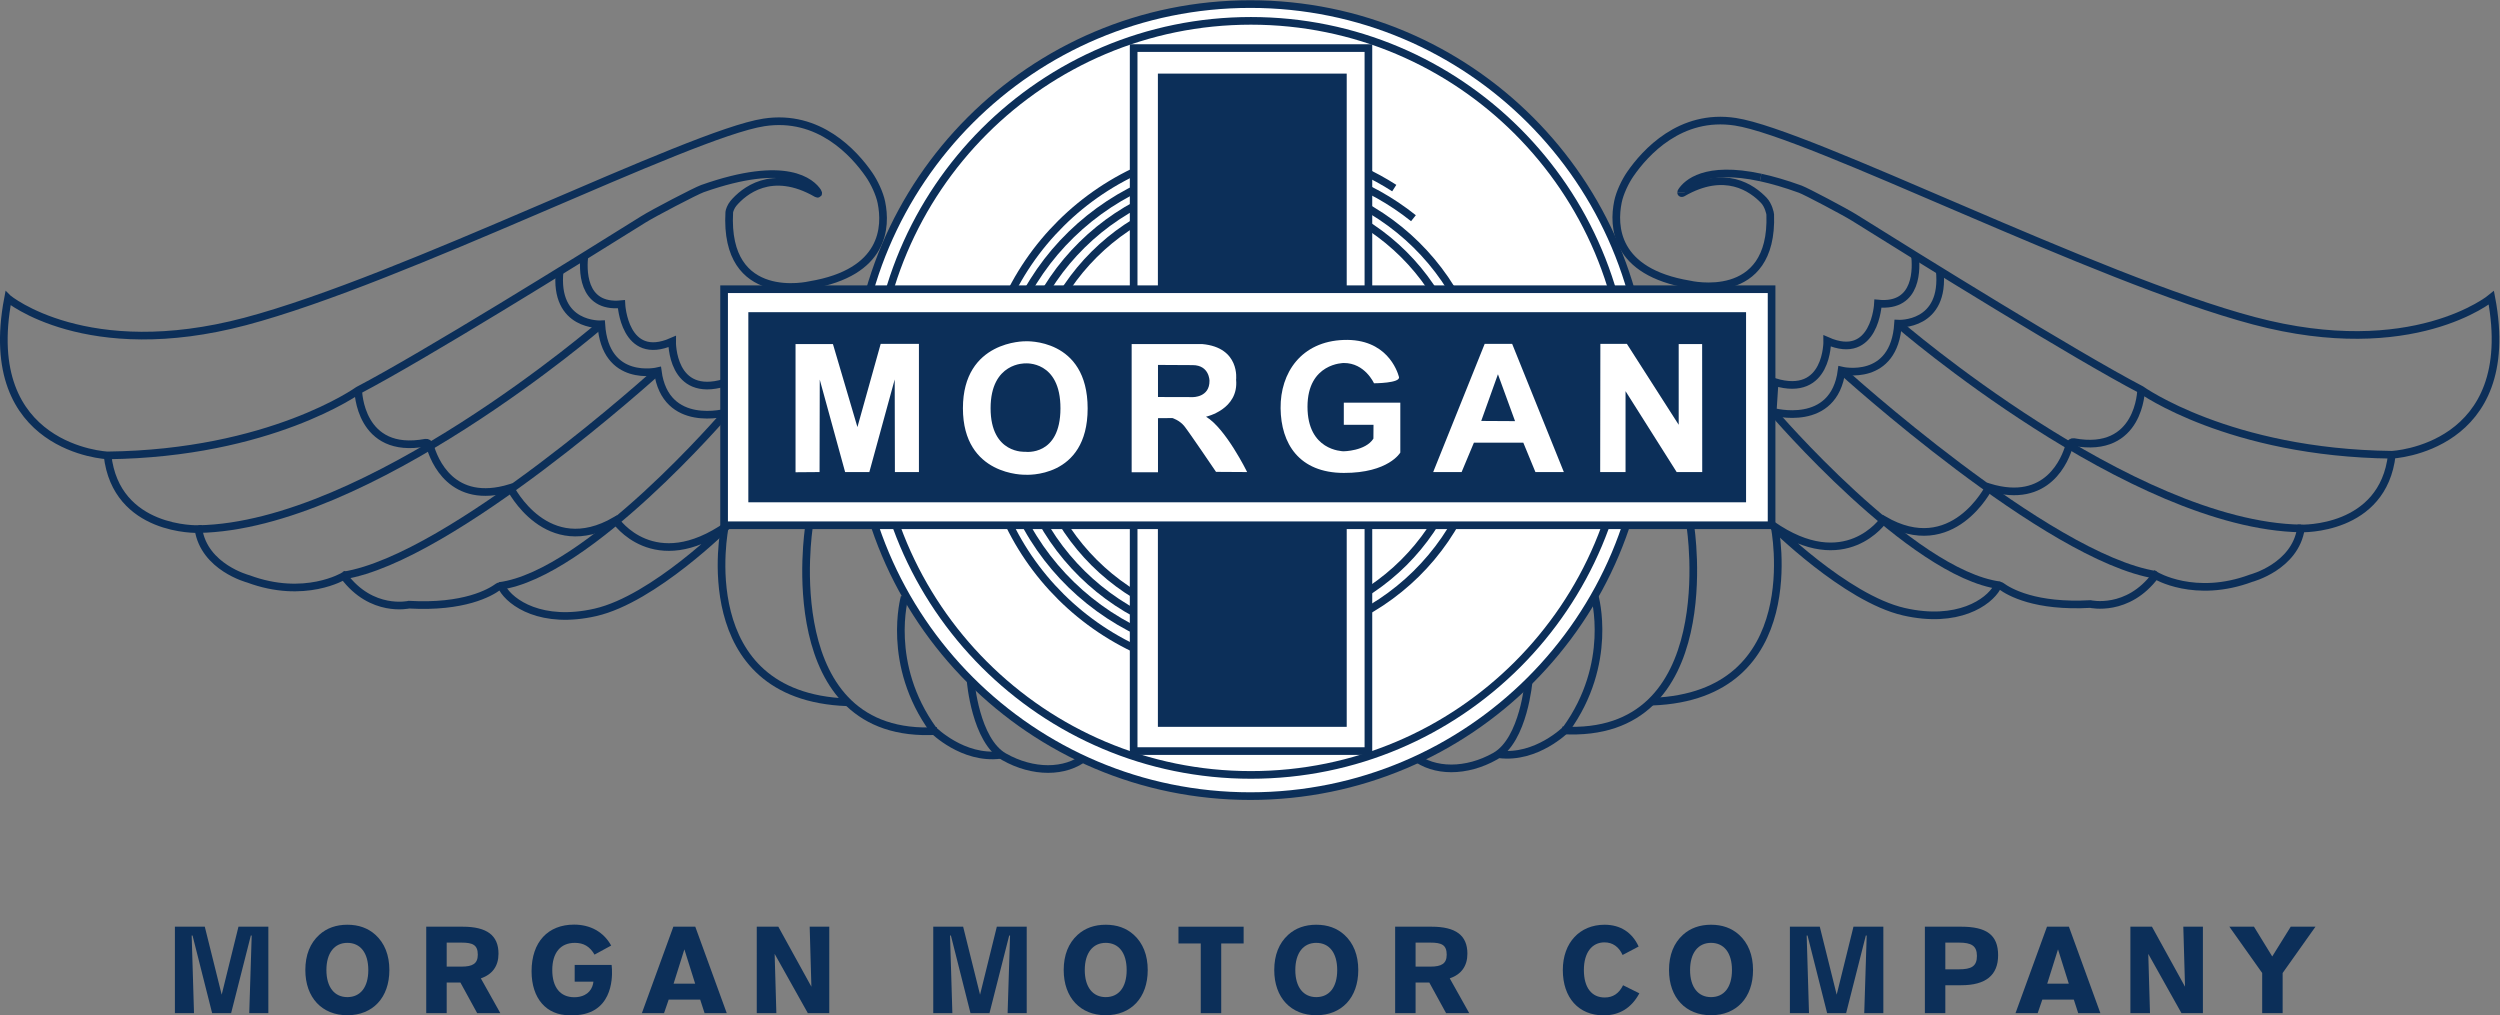 <?xml version="1.0" encoding="UTF-8" standalone="no"?>
<svg
   xmlns:dc="http://purl.org/dc/elements/1.1/"
   xmlns:cc="http://creativecommons.org/ns#"
   xmlns:rdf="http://www.w3.org/1999/02/22-rdf-syntax-ns#"
   xmlns:svg="http://www.w3.org/2000/svg"
   xmlns="http://www.w3.org/2000/svg"
   viewBox="0 0 870.653 353.613"
   height="353.613"
   width="870.653"
   xml:space="preserve"
   id="svg2"
   version="1.1"><rect x="0" y="0" width="870.653" height="353.613" fill="#808080" stroke="none"/><defs
     id="defs6" /><g
     transform="matrix(1.333,0,0,-1.333,0,353.613)"
     id="g10"><g
       transform="scale(0.1)"
       id="g12"><path
         id="path14"
         style="fill:none;stroke:#0c2f59;stroke-width:20;stroke-linecap:butt;stroke-linejoin:miter;stroke-miterlimit:4;stroke-dasharray:none;stroke-opacity:1"
         d="m 4599.93,2189.07 c 30.15,-6.51 64.49,-16.39 103.59,-30.59 14.96,-5.43 116.99,-59.42 140.21,-73.95 172.7,-108.08 579.22,-360.52 750.18,-449.89 0,0 230,-165 655,-170 0,0 335,15 260,410 0,0 -205,-170 -620,-60 -415,110 -1160,490 -1355,520 -143.81,22.13 -235.96,-80.87 -274.41,-136.45 -13.7,-19.78 -27.58,-49.04 -32.39,-72.5 -12.87,-62.94 -9.88,-183.27 186.8,-216.05 0,0 219.43,-52.48 211,182.72 -0.1,2.58 -4.38,24.05 -16.74,36.99 -29.96,31.34 -101.17,83.79 -212.5,19.31 -1.51,-0.88 -3.52,-0.83 -3.62,0.88" /><path
         id="path16"
         style="fill:none;stroke:#0c2f59;stroke-width:20;stroke-linecap:butt;stroke-linejoin:miter;stroke-miterlimit:4;stroke-dasharray:none;stroke-opacity:1"
         d="m 4392.05,2149.54 c -0.03,0.82 0.38,2.03 1.49,3.71 13.44,20.29 61.29,67.15 206.39,35.82" /><path
         id="path18"
         style="fill:none;stroke:#0c2f59;stroke-width:20;stroke-linecap:butt;stroke-linejoin:miter;stroke-miterlimit:4;stroke-dasharray:none;stroke-opacity:1"
         d="m 5002.86,1987.71 c 4.12,-32.69 9.43,-138.66 -96.45,-128.07 0,0 -7.5,-152.5 -132.5,-97.5 0,0 2.5,-150 -137.5,-107.5 l -5,-77.5 c 0,0 160,-45 180,107.5 0,0 137.5,-32.5 147.5,122.5 0,0 124.43,-7.18 108.75,140" /><path
         id="path20"
         style="fill:none;stroke:#0c2f59;stroke-width:20;stroke-linecap:butt;stroke-linejoin:miter;stroke-miterlimit:4;stroke-dasharray:none;stroke-opacity:1"
         d="m 5593.91,1634.64 c 0,0 -2.42,-169.58 -176.56,-136.72 -2.78,0.52 -9.12,-2.04 -10.88,-8.27 -10.24,-36.35 -56.43,-156.95 -210.06,-110.01 0,0 -95,-190 -275,-85 0,0 -100,-147.5 -292.5,-12.5 0,0 192.5,-192.5 345,-227.5 140.74,-32.3 221.86,24.82 243.36,63.31 1.8,3.21 6.43,6.92 11.33,3.31 20.84,-15.32 89.16,-54.72 232.81,-46.62 0,0 97.5,-22.5 170,75 0,0 102.5,-62.5 250,-7.5 0,0 115,30 130,130 0,0 215,-7.5 237.5,192.5" /><path
         id="path22"
         style="fill:none;stroke:#0c2f59;stroke-width:20;stroke-linecap:butt;stroke-linejoin:miter;stroke-miterlimit:4;stroke-dasharray:none;stroke-opacity:1"
         d="m 4958.91,1807.14 c 0,0 610,-527.5 1052.5,-535" /><path
         id="path24"
         style="fill:none;stroke:#0c2f59;stroke-width:20;stroke-linecap:butt;stroke-linejoin:miter;stroke-miterlimit:4;stroke-dasharray:none;stroke-opacity:1"
         d="m 4811.43,1684.66 c 0,0 538.3,-488.89 821.23,-533.79" /><path
         id="path26"
         style="fill:none;stroke:#0c2f59;stroke-width:20;stroke-linecap:butt;stroke-linejoin:miter;stroke-miterlimit:4;stroke-dasharray:none;stroke-opacity:1"
         d="m 4631.47,1577.09 c 0,0 362.24,-423.38 593.69,-453.62" /><path
         id="path28"
         style="fill:none;stroke:#0c2f59;stroke-width:20;stroke-linecap:butt;stroke-linejoin:miter;stroke-miterlimit:4;stroke-dasharray:none;stroke-opacity:1"
         d="m 4636.41,1277.14 c 0,0 90,-442.499 -320,-457.499" /><path
         id="path30"
         style="fill:none;stroke:#0c2f59;stroke-width:20;stroke-linecap:butt;stroke-linejoin:miter;stroke-miterlimit:4;stroke-dasharray:none;stroke-opacity:1"
         d="m 4416.41,1277.14 c 0,0 87.5,-557.499 -335,-532.499" /><path
         id="path32"
         style="fill:none;stroke:#0c2f59;stroke-width:20;stroke-linecap:butt;stroke-linejoin:miter;stroke-miterlimit:4;stroke-dasharray:none;stroke-opacity:1"
         d="m 3916.41,682.141 c 97.5,-12.5 175,65 175,65 125,172.5 75,347.499 75,347.499" /><path
         id="path34"
         style="fill:none;stroke:#0c2f59;stroke-width:20;stroke-linecap:butt;stroke-linejoin:miter;stroke-miterlimit:4;stroke-dasharray:none;stroke-opacity:1"
         d="m 3993.91,874.641 c 0,0 -12.5,-155 -87.5,-197.5 -75,-42.5 -160,-42.5 -212.5,0" /><path
         id="path36"
         style="fill:none;stroke:#0c2f59;stroke-width:20;stroke-linecap:butt;stroke-linejoin:miter;stroke-miterlimit:4;stroke-dasharray:none;stroke-opacity:1"
         d="m 20.945,1872.97 c 0,0 205,-170 620,-60 415.005,110 1160.005,490 1355.005,520 143.82,22.13 235.98,-80.86 274.43,-136.44 13.69,-19.78 27.58,-49.05 32.36,-72.51 12.9,-62.93 9.89,-183.27 -186.79,-216.05 0,0 -224.28,-53.63 -210.63,190.57 0.18,3.1 4.07,15.02 10.9,23.04 25.67,30.08 99.1,94.27 217.99,25.41 2.22,-1.29 5.55,-0.57 2.13,4.59 -16.02,24.19 -80.91,86.1 -301.03,8.45 -17.64,-6.23 -128.65,-64.33 -154.15,-80.28 -175.41,-109.74 -575.86,-358.26 -745.215,-446.78 0,0 -230,-165 -655,-170 0,0 -335,15 -260,410 z" /><path
         id="path38"
         style="fill:none;stroke:#0c2f59;stroke-width:20;stroke-linecap:butt;stroke-linejoin:miter;stroke-miterlimit:4;stroke-dasharray:none;stroke-opacity:1"
         d="m 1527,1986.05 c -4.11,-32.69 -9.42,-138.67 96.45,-128.08 0,0 7.5,-152.5 132.5,-97.5 0,0 -2.5,-150 137.5,-107.5 l 5,-77.5 c 0,0 -160,-45 -180,107.5 0,0 -137.5,-32.5 -147.5,122.5 0,0 -124.44,-7.17 -108.75,140.01" /><path
         id="path40"
         style="fill:none;stroke:#0c2f59;stroke-width:20;stroke-linecap:butt;stroke-linejoin:miter;stroke-miterlimit:4;stroke-dasharray:none;stroke-opacity:1"
         d="m 935.945,1632.97 c 0,0 2.422,-169.57 176.575,-136.72 2.77,0.53 9.12,-2.03 10.88,-8.27 10.23,-36.34 56.41,-156.95 210.05,-110.01 0,0 95,-190 275,-85 0,0 100,-147.5 292.5,-12.5 0,0 -192.5,-192.5 -345,-227.5 -140.74,-32.29 -221.85,24.83 -243.36,63.31 -1.79,3.22 -6.42,6.92 -11.32,3.31 -20.84,-15.31 -89.16,-54.71 -232.82,-46.62 0,0 -97.505,-22.5 -170.005,75 0,0 -102.5,-62.5 -250,-7.5 0,0 -115,30 -130,130 0,0 -215,-7.5 -237.5,192.5" /><path
         id="path42"
         style="fill:none;stroke:#0c2f59;stroke-width:20;stroke-linecap:butt;stroke-linejoin:miter;stroke-miterlimit:4;stroke-dasharray:none;stroke-opacity:1"
         d="m 1570.95,1805.47 c 0,0 -610.005,-527.5 -1052.505,-535" /><path
         id="path44"
         style="fill:none;stroke:#0c2f59;stroke-width:20;stroke-linecap:butt;stroke-linejoin:miter;stroke-miterlimit:4;stroke-dasharray:none;stroke-opacity:1"
         d="m 1718.45,1682.99 c 0,0 -538.32,-488.89 -821.247,-533.79" /><path
         id="path46"
         style="fill:none;stroke:#0c2f59;stroke-width:20;stroke-linecap:butt;stroke-linejoin:miter;stroke-miterlimit:4;stroke-dasharray:none;stroke-opacity:1"
         d="m 1898.41,1575.42 c 0,0 -362.26,-423.37 -593.7,-453.62" /><path
         id="path48"
         style="fill:none;stroke:#0c2f59;stroke-width:20;stroke-linecap:butt;stroke-linejoin:miter;stroke-miterlimit:4;stroke-dasharray:none;stroke-opacity:1"
         d="m 1893.45,1275.47 c 0,0 -90,-442.497 320,-457.497" /><path
         id="path50"
         style="fill:none;stroke:#0c2f59;stroke-width:20;stroke-linecap:butt;stroke-linejoin:miter;stroke-miterlimit:4;stroke-dasharray:none;stroke-opacity:1"
         d="m 2113.45,1275.47 c 0,0 -87.5,-557.497 335,-532.497" /><path
         id="path52"
         style="fill:none;stroke:#0c2f59;stroke-width:20;stroke-linecap:butt;stroke-linejoin:miter;stroke-miterlimit:4;stroke-dasharray:none;stroke-opacity:1"
         d="m 2613.45,680.473 c -97.5,-12.5 -175,65 -175,65 -125,172.5 -75,347.497 -75,347.497" /><path
         id="path54"
         style="fill:none;stroke:#0c2f59;stroke-width:20;stroke-linecap:butt;stroke-linejoin:miter;stroke-miterlimit:4;stroke-dasharray:none;stroke-opacity:1"
         d="m 2535.95,872.973 c 0,0 12.5,-155 87.5,-197.5 75,-42.5 160,-42.5 212.5,0" /><path
         id="path56"
         style="fill:#ffffff;fill-opacity:1;fill-rule:nonzero;stroke:none"
         d="m 4301.29,1607.46 c 0,-571.42 -463.22,-1034.647 -1034.65,-1034.647 -571.41,0 -1034.64,463.227 -1034.64,1034.647 0,571.43 463.23,1034.65 1034.64,1034.65 571.43,0 1034.65,-463.22 1034.65,-1034.65" /><path
         id="path58"
         style="fill:none;stroke:#0c2f59;stroke-width:20;stroke-linecap:butt;stroke-linejoin:miter;stroke-miterlimit:4;stroke-dasharray:none;stroke-opacity:1"
         d="m 4301.29,1607.46 c 0,-571.42 -463.22,-1034.647 -1034.65,-1034.647 -571.41,0 -1034.64,463.227 -1034.64,1034.647 0,571.43 463.23,1034.65 1034.64,1034.65 571.43,0 1034.65,-463.22 1034.65,-1034.65 z" /><path
         id="path60"
         style="fill:none;stroke:#0c2f59;stroke-width:20;stroke-linecap:butt;stroke-linejoin:miter;stroke-miterlimit:4;stroke-dasharray:none;stroke-opacity:1"
         d="m 4253.19,1613.25 c 0,-544.03 -441,-985.047 -985.02,-985.047 -544.03,0 -985.04,441.017 -985.04,985.047 0,544.02 441.01,985.04 985.04,985.04 544.02,0 985.02,-441.02 985.02,-985.04 z" /><path
         id="path62"
         style="fill:none;stroke:#0c2f59;stroke-width:20;stroke-linecap:butt;stroke-linejoin:miter;stroke-miterlimit:4;stroke-dasharray:none;stroke-opacity:1"
         d="m 3264.79,890.938 c -384.74,0 -696.63,309.102 -696.63,690.352 0,381.29 311.89,690.38 696.63,690.38 139.3,0 269.02,-40.52 377.87,-110.31" /><path
         id="path64"
         style="fill:none;stroke:#0c2f59;stroke-width:20;stroke-linecap:butt;stroke-linejoin:miter;stroke-miterlimit:4;stroke-dasharray:none;stroke-opacity:1"
         d="m 3269.91,935.375 c -367.9,0 -666.14,289.765 -666.14,647.175 0,357.45 298.24,647.2 666.14,647.2 160.54,0 307.85,-55.19 422.87,-147.09" /><path
         id="path66"
         style="fill:none;stroke:#0c2f59;stroke-width:20;stroke-linecap:butt;stroke-linejoin:miter;stroke-miterlimit:4;stroke-dasharray:none;stroke-opacity:1"
         d="m 3880.71,1583.38 c 0,-335.67 -276.36,-607.79 -617.27,-607.79 -340.89,0 -617.25,272.12 -617.25,607.79 0,335.7 276.36,607.81 617.25,607.81 340.91,0 617.27,-272.11 617.27,-607.81 z" /><path
         id="path68"
         style="fill:none;stroke:#0c2f59;stroke-width:20;stroke-linecap:butt;stroke-linejoin:miter;stroke-miterlimit:4;stroke-dasharray:none;stroke-opacity:1"
         d="m 3834.91,1585.46 c 0,-314.45 -256.04,-569.39 -571.88,-569.39 -315.82,0 -571.86,254.94 -571.86,569.39 0,314.49 256.04,569.42 571.86,569.42 315.84,0 571.88,-254.93 571.88,-569.42 z" /><path
         id="path70"
         style="fill:#ffffff;fill-opacity:1;fill-rule:nonzero;stroke:none"
         d="M 3575.12,690.473 H 2961.79 V 2527.14 h 613.33 V 690.473" /><path
         id="path72"
         style="fill:none;stroke:#0c2f59;stroke-width:20;stroke-linecap:butt;stroke-linejoin:miter;stroke-miterlimit:4;stroke-dasharray:none;stroke-opacity:1"
         d="M 3575.12,690.473 H 2961.79 V 2527.14 h 613.33 z" /><path
         id="path74"
         style="fill:#0c2f59;fill-opacity:1;fill-rule:nonzero;stroke:none"
         d="M 3518.44,753.809 H 3025.12 V 2460.47 h 493.32 V 753.809" /><path
         id="path76"
         style="fill:#ffffff;fill-opacity:1;fill-rule:nonzero;stroke:none"
         d="M 4628.46,1280.47 H 1891.79 v 616.67 h 2736.67 v -616.67" /><path
         id="path78"
         style="fill:none;stroke:#0c2f59;stroke-width:20;stroke-linecap:butt;stroke-linejoin:miter;stroke-miterlimit:4;stroke-dasharray:none;stroke-opacity:1"
         d="M 4628.46,1280.47 H 1891.79 v 616.67 h 2736.67 z" /><path
         id="path80"
         style="fill:#0c2f59;fill-opacity:1;fill-rule:nonzero;stroke:none"
         d="M 4561.78,1340.47 H 1955.12 v 496.67 h 2606.66 v -496.67" /><path
         id="path82"
         style="fill:#ffffff;fill-opacity:1;fill-rule:nonzero;stroke:none"
         d="m 2078.43,1753.84 v -334.89 l 62.76,0.5 0.5,241.51 66.27,-241.51 h 63.27 l 66.27,242.01 0.5,-242.01 h 62.77 v 334.9 h -99.91 l -60.76,-217.41 -63.98,216.9 h -97.69" /><path
         id="path84"
         style="fill:#ffffff;fill-opacity:1;fill-rule:nonzero;stroke:none"
         d="m 2678.92,1761.1 c 0,0 -163.18,2.78 -163.18,-174.95 0,-177.73 162.68,-173.72 162.68,-173.72 0,0 163.18,-11.55 163.18,173.21 0,184.77 -162.68,175.46 -162.68,175.46 z m 0,-288.7 c 0,0 -90.88,-6.75 -90.88,113.75 0,120.5 90.88,117.21 90.88,117.21 0,0 91.94,7.8 91.65,-117.72 -0.27,-125.51 -91.65,-113.24 -91.65,-113.24" /><path
         id="path86"
         style="fill:#ffffff;fill-opacity:1;fill-rule:nonzero;stroke:none"
         d="m 3150.88,1564.06 c 0,0 85.89,18.58 78.59,96.9 0,0 10.85,83.84 -88.35,92.88 h -184.55 v -334.89 h 68.79 v 141.3 l 37.65,0.29 c 0,0 18.58,-5.53 31.13,-21.09 12.56,-15.56 82.85,-119.49 82.85,-119.49 l 81.33,-0.5 c 0,0 -56.23,114.49 -107.44,144.6 z m -34.65,51.21 -90.87,0.24 v 83.84 c 0,0 47.19,-0.24 90.87,-0.5 43.69,-0.27 43.69,-40.9 43.69,-40.9 0.5,-43.68 -43.69,-42.68 -43.69,-42.68" /><path
         id="path88"
         style="fill:#ffffff;fill-opacity:1;fill-rule:nonzero;stroke:none"
         d="m 3510.86,1600.71 h 147.62 v -130.32 c 0,0 -30.62,-53.49 -147.62,-53.21 -116.97,0.27 -164.18,76.59 -165.17,168.97 -1.02,92.39 53.71,174.69 165.17,178.47 111.47,3.78 139.59,-80.06 144.1,-96.63 4.52,-16.58 -65.27,-16.58 -65.27,-16.58 0,0 -23.59,53.18 -78.83,52.95 0,0 -94.88,0.28 -94.88,-114.2 0,-114.47 89.86,-115.98 93.89,-116.48 0,0 57.73,0.5 78.32,33.14 l 0.27,36.15 h -77.6 v 57.74" /><path
         id="path90"
         style="fill:#ffffff;fill-opacity:1;fill-rule:nonzero;stroke:none"
         d="m 3950.69,1754.35 h -71.8 l -134.55,-334.89 h 74.3 l 32.13,76.82 h 129.04 l 31.64,-76.82 h 74.3 z m -80.84,-201.34 43.69,122.01 44.69,-122.51 z" /><path
         id="path92"
         style="fill:#ffffff;fill-opacity:1;fill-rule:nonzero;stroke:none"
         d="m 4181.14,1754.35 -0.49,-334.89 h 66.27 v 211.37 l 133.55,-211.37 h 66.78 l -0.23,334.38 h -61.25 v -210.87 l -135.34,211.38 h -69.29" /><path
         id="path94"
         style="fill:#0c2f59;fill-opacity:1;fill-rule:nonzero;stroke:none"
         d="m 503.027,208.641 h -2.242 L 506.871,5.762 H 456.949 V 231.68 h 78.078 L 579.184,54.082 623.027,231.68 h 78.075 V 5.762 H 651.188 L 657.59,208.641 h -2.242 L 603.828,5.762 h -49.601 l -51.2,202.879" /><path
         id="path96"
         style="fill:#0c2f59;fill-opacity:1;fill-rule:nonzero;stroke:none"
         d="m 907.504,47.684 c -33.598,0 -54.723,25.918 -54.723,70.714 0,44.805 21.125,71.043 54.723,71.043 33.922,0 54.719,-25.925 54.719,-71.043 0,-45.117 -20.797,-70.714 -54.719,-70.714 z m 109.766,70.714 c 0,39.043 -12.48,70.403 -36.485,92.157 -19.519,17.597 -43.844,26.242 -73.281,26.242 -29.121,0 -53.758,-8.645 -73.281,-26.242 -24,-21.754 -36.481,-52.789 -36.481,-92.157 0,-72.312 43.844,-118.078 109.762,-118.078 66.242,0 109.766,45.766 109.766,118.078" /><path
         id="path98"
         style="fill:#0c2f59;fill-opacity:1;fill-rule:nonzero;stroke:none"
         d="m 1167.03,190.078 h 38.72 c 29.43,0 42.55,-6.074 42.55,-31.68 0,-23.359 -13.75,-31.035 -42.55,-31.035 h -38.72 z M 1113.59,5.762 h 53.44 V 85.762 h 35.84 L 1246.7,5.762 h 60.48 L 1256.3,96.641 c 30.4,10.554 46.08,32.324 46.08,64.636 0,48 -30.72,70.403 -93.43,70.403 h -95.36 V 5.762" /><path
         id="path100"
         style="fill:#0c2f59;fill-opacity:1;fill-rule:nonzero;stroke:none"
         d="m 1759.85,82.883 28.16,89.597 28.16,-89.597 z m -24.96,-77.121 12.16,35.516 h 82.24 l 11.52,-35.516 h 57.92 L 1816.49,231.68 h -57.28 L 1676.97,5.762 h 57.92" /><path
         id="path102"
         style="fill:#0c2f59;fill-opacity:1;fill-rule:nonzero;stroke:none"
         d="m 1977.13,231.68 h 56.32 l 86.4,-156.797 -4.48,156.797 h 51.2 V 5.762 h -56 L 2023.85,160.645 2028.33,5.762 h -51.2 V 231.68" /><path
         id="path104"
         style="fill:#0c2f59;fill-opacity:1;fill-rule:nonzero;stroke:none"
         d="m 2484.32,208.641 h -2.23 l 6.07,-202.879 h -49.92 V 231.68 h 78.08 l 44.16,-177.598 43.84,177.598 h 78.08 V 5.762 h -49.92 l 6.4,202.879 h -2.24 L 2585.12,5.762 h -49.6 l -51.2,202.879" /><path
         id="path106"
         style="fill:#0c2f59;fill-opacity:1;fill-rule:nonzero;stroke:none"
         d="m 2888.8,47.684 c -33.6,0 -54.72,25.918 -54.72,70.714 0,44.805 21.12,71.043 54.72,71.043 33.92,0 54.72,-25.925 54.72,-71.043 0,-45.117 -20.8,-70.714 -54.72,-70.714 z m 109.76,70.714 c 0,39.043 -12.48,70.403 -36.48,92.157 -19.52,17.597 -43.84,26.242 -73.28,26.242 -29.12,0 -53.76,-8.645 -73.28,-26.242 -24,-21.754 -36.48,-52.789 -36.48,-92.157 0,-72.312 43.84,-118.078 109.76,-118.078 66.24,0 109.76,45.766 109.76,118.078" /><path
         id="path108"
         style="fill:#0c2f59;fill-opacity:1;fill-rule:nonzero;stroke:none"
         d="m 3137.12,187.844 h -58.24 v 43.836 h 170.24 v -43.836 h -58.56 V 5.762 h -53.44 V 187.844" /><path
         id="path110"
         style="fill:#0c2f59;fill-opacity:1;fill-rule:nonzero;stroke:none"
         d="m 3438.87,47.684 c -33.59,0 -54.71,25.918 -54.71,70.714 0,44.805 21.12,71.043 54.71,71.043 33.93,0 54.73,-25.925 54.73,-71.043 0,-45.117 -20.8,-70.714 -54.73,-70.714 z m 109.77,70.714 c 0,39.043 -12.48,70.403 -36.49,92.157 -19.52,17.597 -43.83,26.242 -73.28,26.242 -29.11,0 -53.76,-8.645 -73.27,-26.242 -24,-21.754 -36.48,-52.789 -36.48,-92.157 0,-72.312 43.83,-118.078 109.75,-118.078 66.24,0 109.77,45.766 109.77,118.078" /><path
         id="path112"
         style="fill:#0c2f59;fill-opacity:1;fill-rule:nonzero;stroke:none"
         d="m 3698.39,190.078 h 38.72 c 29.45,0 42.56,-6.074 42.56,-31.68 0,-23.359 -13.76,-31.035 -42.56,-31.035 h -38.72 z M 3644.96,5.762 h 53.43 V 85.762 h 35.84 l 43.84,-80 h 60.48 l -50.88,90.879 c 30.4,10.554 46.08,32.324 46.08,64.636 0,48 -30.72,70.403 -93.43,70.403 h -95.36 V 5.762" /><path
         id="path114"
         style="fill:#0c2f59;fill-opacity:1;fill-rule:nonzero;stroke:none"
         d="m 4189.59,0 c -64.63,0 -106.56,45.438 -106.56,118.398 0,71.68 44.49,118.399 109.12,118.399 40.96,0 72.01,-19.832 88.97,-56.953 l -41.92,-22.078 c -9.93,21.754 -26.25,32.957 -47.37,32.957 -32.31,0 -53.76,-26.243 -53.76,-72.325 0,-46.074 20.49,-71.679 54.41,-71.679 21.75,0 37.44,10.566 47.99,32.004 l 42.56,-21.125 C 4262.23,19.199 4231.2,0 4189.59,0" /><path
         id="path116"
         style="fill:#0c2f59;fill-opacity:1;fill-rule:nonzero;stroke:none"
         d="m 4470.23,47.684 c -33.59,0 -54.72,25.918 -54.72,70.714 0,44.805 21.13,71.043 54.72,71.043 33.93,0 54.72,-25.925 54.72,-71.043 0,-45.117 -20.79,-70.714 -54.72,-70.714 z M 4580,118.398 c 0,39.043 -12.48,70.403 -36.49,92.157 -19.52,17.597 -43.84,26.242 -73.28,26.242 -29.12,0 -53.76,-8.645 -73.28,-26.242 -24,-21.754 -36.48,-52.789 -36.48,-92.157 0,-72.312 43.84,-118.078 109.76,-118.078 66.24,0 109.77,45.766 109.77,118.078" /><path
         id="path118"
         style="fill:#0c2f59;fill-opacity:1;fill-rule:nonzero;stroke:none"
         d="m 4722.39,208.641 h -2.24 l 6.08,-202.879 h -49.92 V 231.68 h 78.08 l 44.16,-177.598 43.84,177.598 h 78.08 V 5.762 h -49.92 l 6.4,202.879 h -2.24 L 4823.19,5.762 h -49.6 l -51.2,202.879" /><path
         id="path120"
         style="fill:#0c2f59;fill-opacity:1;fill-rule:nonzero;stroke:none"
         d="m 5082.39,190.078 h 35.52 c 32.32,0 47.04,-8 47.04,-34.883 0,-27.199 -14.72,-34.875 -47.04,-34.875 h -35.52 z M 5028.95,5.762 h 53.44 V 78.723 h 41.6 c 64,0 96.32,26.238 96.32,78.394 0,53.117 -30.4,74.563 -96.64,74.563 h -94.72 V 5.762" /><path
         id="path122"
         style="fill:#0c2f59;fill-opacity:1;fill-rule:nonzero;stroke:none"
         d="m 5348.62,82.883 28.16,89.597 28.16,-89.597 z m -24.96,-77.121 12.16,35.516 h 82.24 l 11.51,-35.516 h 57.93 L 5405.26,231.68 h -57.28 L 5265.74,5.762 h 57.92" /><path
         id="path124"
         style="fill:#0c2f59;fill-opacity:1;fill-rule:nonzero;stroke:none"
         d="m 5565.9,231.68 h 56.32 l 86.4,-156.797 -4.48,156.797 h 51.2 V 5.762 h -56 L 5612.62,160.645 5617.11,5.762 H 5565.9 V 231.68" /><path
         id="path126"
         style="fill:#0c2f59;fill-opacity:1;fill-rule:nonzero;stroke:none"
         d="M 6049.42,231.68 5963.66,110.723 V 5.762 h -53.44 V 110.723 l -85.76,120.957 h 64.31 l 47.69,-77.762 48.32,77.762 h 64.64" /><path
         id="path128"
         style="fill:#0c2f59;fill-opacity:1;fill-rule:nonzero;stroke:none"
         d="m 1597.87,131.785 -0.13,-0.137 v 0.188 h -96.31 V 87.996 h 48.96 c -0.41,-4.434 -1.5,-8.445 -2.91,-12.254 -3.69,-9.98 -10.61,-17.746 -20.3,-22.578 -7.45,-3.723 -16.42,-5.801 -26.72,-5.801 -36.48,0 -57.59,25.598 -57.59,71.035 0,45.442 21.76,71.043 58.87,71.043 23.36,0 39.36,-9.597 51.52,-30.718 l 43.52,23.679 c -19.51,35.196 -53.76,54.715 -96.96,54.715 -68.16,0 -111.03,-45.437 -111.03,-121.914 0,-71.68 39.35,-114.883 98.55,-114.883 0.04,0 0.08,0 0.11,0 29.94,-1.238 52,4.922 68.15,15.277 28.88,18.504 39.01,50.117 42.14,75.73 2.76,22.567 0.13,40.457 0.13,40.457" /></g></g></svg>